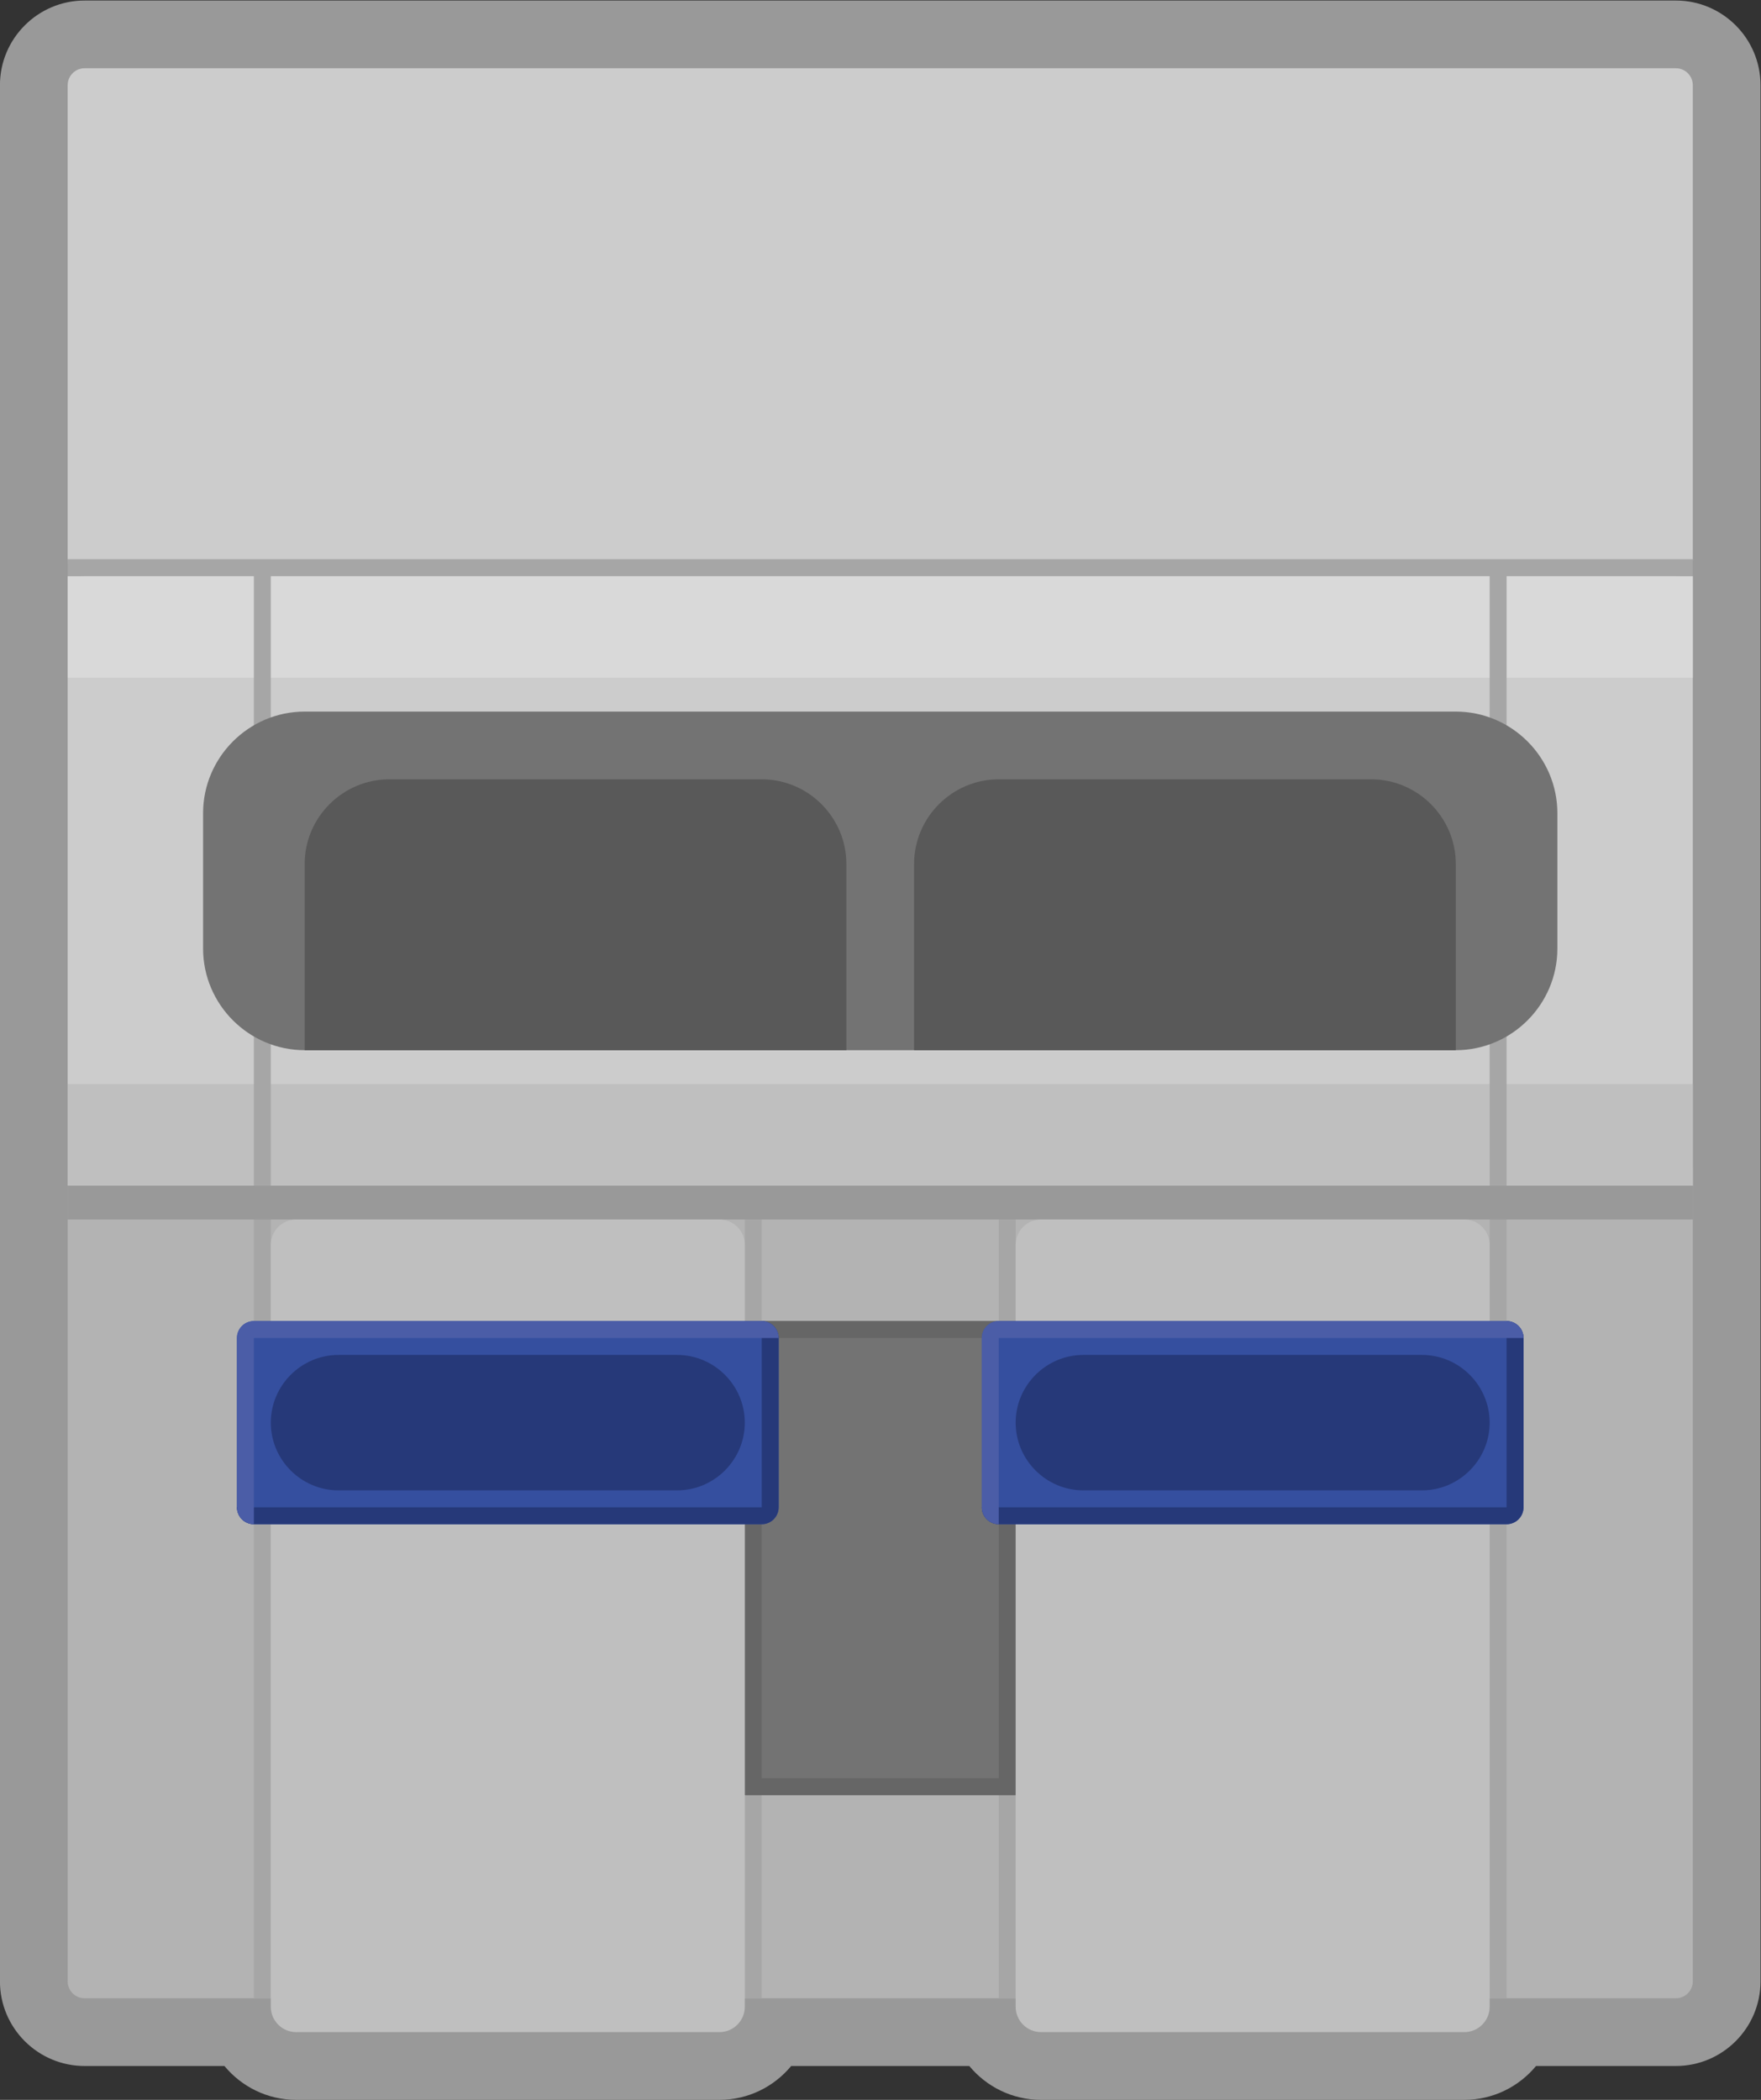 <?xml version="1.0" encoding="UTF-8" standalone="no"?>
<svg
   xmlns:dc="http://purl.org/dc/elements/1.1/"
   xmlns:cc="http://creativecommons.org/ns#"
   xmlns:rdf="http://www.w3.org/1999/02/22-rdf-syntax-ns#"
   xmlns:svg="http://www.w3.org/2000/svg"
   xmlns="http://www.w3.org/2000/svg"
   viewBox="0 0 277.333 330.667"
   height="330.667"
   width="277.333"
   xml:space="preserve"
   id="svg2"
   version="1.1"><rect x="0" y="0" width="277.333" height="330.667" fill="#333333" stroke="none"/><defs
     id="defs6"><clipPath
       id="clipPath18"
       clipPathUnits="userSpaceOnUse"><path
         id="path16"
         d="M 0,256 H 256 V 0 H 0 Z" /></clipPath><clipPath
       id="clipPath26"
       clipPathUnits="userSpaceOnUse"><path
         id="path24"
         d="M 24,252 H 232 V 4 H 24 Z" /></clipPath></defs><g
     transform="matrix(1.333,0,0,-1.333,-32,336)"
     id="g10"><g
       id="g12"><g
         clip-path="url(#clipPath18)"
         id="g14"><g
           id="g20"><g
             id="g22" /><g
             id="g34"><g
               style="opacity:0.5"
               id="g32"
               clip-path="url(#clipPath26)"><g
                 id="g30"
                 transform="translate(222,252)"><path
                   id="path28"
                   style="fill:#ffffff;fill-opacity:1;fill-rule:nonzero;stroke:none"
                   d="m 0,0 h -188 c -5.514,0 -10,-4.486 -10,-10 v -56 -2 -72 -4 -90 c 0,-5.514 4.486,-10 10,-10 h 16.521 c 2.019,-2.441 5.071,-4 8.479,-4 h 50 c 3.408,0 6.46,1.559 8.479,4 h 21.042 c 2.019,-2.441 5.071,-4 8.479,-4 h 50 c 3.408,0 6.46,1.559 8.479,4 H 0 c 5.514,0 10,4.486 10,10 v 90 4 72 2 56 C 10,-4.486 5.514,0 0,0" /></g></g></g></g><g
           transform="translate(222,244)"
           id="g36"><path
             id="path38"
             style="fill:#cccccc;fill-opacity:1;fill-rule:nonzero;stroke:none"
             d="m 0,0 h -188 c -1.104,0 -2,-0.896 -2,-2 v -56 c 0,-1.104 0.896,-2 2,-2 H 0 c 1.104,0 2,0.896 2,2 V -2 C 2,-0.896 1.104,0 0,0" /></g><g
           transform="translate(222,16)"
           id="g40"><path
             id="path42"
             style="fill:#b3b3b3;fill-opacity:1;fill-rule:nonzero;stroke:none"
             d="m 0,0 h -188 c -1.104,0 -2,0.896 -2,2 v 96 c 0,1.104 0.896,2 2,2 H 0 c 1.104,0 2,-0.896 2,-2 V 2 C 2,0.896 1.104,0 0,0" /></g><path
           id="path44"
           style="fill:#cccccc;fill-opacity:1;fill-rule:nonzero;stroke:none"
           d="M 224,184 H 32 v -72 h 192 z" /><path
           id="path46"
           style="fill:#d9d9d9;fill-opacity:1;fill-rule:nonzero;stroke:none"
           d="M 224,172 H 32 v 12 h 192 z" /><path
           id="path48"
           style="fill:#bfbfbf;fill-opacity:1;fill-rule:nonzero;stroke:none"
           d="M 224,112 H 32 v 12 h 192 z" /><g
           transform="translate(170,160)"
           id="g50"><path
             id="path52"
             style="fill:#a6a6a6;fill-opacity:1;fill-rule:nonzero;stroke:none"
             d="m 0,0 h -84 -30 V 24 H 30 V 0 Z M 0,-2 H 30 V -26 H 0 Z m -82,0 h 80 v -24 h -80 z m -32,0 h 30 v -24 h -30 z m -24,28 v -2 h 22 V 0 -28 -144 h 2 v 116 h 30 84 30 v -116 h 2 V -28 0 24 h 22 v 2 z" /></g><path
           id="path54"
           style="fill:#999999;fill-opacity:1;fill-rule:nonzero;stroke:none"
           d="M 224,108 H 32 v 4 h 192 z" /><path
           id="path56"
           style="fill:#a6a6a6;fill-opacity:1;fill-rule:nonzero;stroke:none"
           d="m 114,16 h -2 v 92 h 2 z" /><path
           id="path58"
           style="fill:#a6a6a6;fill-opacity:1;fill-rule:nonzero;stroke:none"
           d="m 144,16 h -2 v 92 h 2 z" /><path
           id="path60"
           style="fill:#737373;fill-opacity:1;fill-rule:nonzero;stroke:none"
           d="m 144,40 h -32 v 56 h 32 z" /><path
           id="path62"
           style="fill:#666666;fill-opacity:1;fill-rule:nonzero;stroke:none"
           d="M 144,96 H 112 V 40 h 32 z m -2,-54 h -28 v 52 h 28 z" /><g
           transform="translate(84,64)"
           id="g64"><path
             id="path66"
             style="fill:#bfbfbf;fill-opacity:1;fill-rule:nonzero;stroke:none"
             d="m 0,0 h -20 c -2.2,0 -4,1.8 -4,4 v 24 c 0,2.2 1.8,4 4,4 H 0 c 2.2,0 4,-1.8 4,-4 V 4 C 4,1.8 2.2,0 0,0" /></g><g
           transform="translate(192,64)"
           id="g68"><path
             id="path70"
             style="fill:#bfbfbf;fill-opacity:1;fill-rule:nonzero;stroke:none"
             d="m 0,0 h -20 c -2.2,0 -4,1.8 -4,4 v 24 c 0,2.2 1.8,4 4,4 H 0 c 2.2,0 4,-1.8 4,-4 V 4 C 4,1.8 2.2,0 0,0" /></g><g
           transform="translate(82,66)"
           id="g72"><path
             id="path74"
             style="fill:#737373;fill-opacity:1;fill-rule:nonzero;stroke:none"
             d="m 0,0 h -16 c -2.2,0 -4,1.8 -4,4 v 14 c 0,2.2 1.8,4 4,4 H 0 c 2.2,0 4,-1.8 4,-4 V 4 C 4,1.8 2.2,0 0,0" /></g><g
           transform="translate(190,66)"
           id="g76"><path
             id="path78"
             style="fill:#737373;fill-opacity:1;fill-rule:nonzero;stroke:none"
             d="m 0,0 h -16 c -2.2,0 -4,1.8 -4,4 v 20 c 0,2.2 1.8,4 4,4 H 0 c 2.2,0 4,-1.8 4,-4 V 4 C 4,1.8 2.2,0 0,0" /></g><g
           transform="translate(84,72)"
           id="g80"><path
             id="path82"
             style="fill:#808080;fill-opacity:1;fill-rule:nonzero;stroke:none"
             d="m 0,0 h -20 c -1.1,0 -2,0.9 -2,2 v 16 c 0,2.2 1.8,4 4,4 h 16 c 2.2,0 4,-1.8 4,-4 V 2 C 2,0.9 1.1,0 0,0" /></g><g
           transform="translate(86,84)"
           id="g84"><path
             id="path86"
             style="fill:#8c8c8c;fill-opacity:1;fill-rule:nonzero;stroke:none"
             d="m 0,0 v 2 c 0,1.1 -0.9,2 -2,2 h -20 c -1.1,0 -2,-0.9 -2,-2 V 0 Z" /></g><g
           transform="translate(62,84)"
           id="g88"><path
             id="path90"
             style="fill:#737373;fill-opacity:1;fill-rule:nonzero;stroke:none"
             d="m 0,0 v -2 c 0,-1.1 0.9,-2 2,-2 h 20 c 1.1,0 2,0.9 2,2 v 2 z" /></g><g
           transform="translate(109,12)"
           id="g92"><path
             id="path94"
             style="fill:#bfbfbf;fill-opacity:1;fill-rule:nonzero;stroke:none"
             d="m 0,0 h -50 c -1.657,0 -3,1.343 -3,3 v 90 c 0,1.657 1.343,3 3,3 H 0 c 1.657,0 3,-1.343 3,-3 V 3 C 3,1.343 1.657,0 0,0" /></g><g
           transform="translate(197,12)"
           id="g96"><path
             id="path98"
             style="fill:#bfbfbf;fill-opacity:1;fill-rule:nonzero;stroke:none"
             d="m 0,0 h -50 c -1.657,0 -3,1.343 -3,3 v 90 c 0,1.657 1.343,3 3,3 H 0 c 1.657,0 3,-1.343 3,-3 V 3 C 3,1.343 1.657,0 0,0" /></g><g
           transform="translate(114,72)"
           id="g100"><path
             id="path102"
             style="fill:#354f9f;fill-opacity:1;fill-rule:nonzero;stroke:none"
             d="m 0,0 h -60 c -1.104,0 -2,0.896 -2,2 v 20 c 0,1.104 0.896,2 2,2 H 0 c 1.104,0 2,-0.896 2,-2 V 2 C 2,0.896 1.104,0 0,0" /></g><g
           transform="translate(104,76)"
           id="g104"><path
             id="path106"
             style="fill:#263979;fill-opacity:1;fill-rule:nonzero;stroke:none"
             d="m 0,0 h -40 c -4.4,0 -8,3.6 -8,8 0,4.4 3.6,8 8,8 H 0 C 4.4,16 8,12.4 8,8 8,3.6 4.4,0 0,0" /></g><g
           transform="translate(202,72)"
           id="g108"><path
             id="path110"
             style="fill:#354f9f;fill-opacity:1;fill-rule:nonzero;stroke:none"
             d="m 0,0 h -60 c -1.104,0 -2,0.896 -2,2 v 20 c 0,1.104 0.896,2 2,2 H 0 c 1.104,0 2,-0.896 2,-2 V 2 C 2,0.896 1.104,0 0,0" /></g><g
           transform="translate(192,76)"
           id="g112"><path
             id="path114"
             style="fill:#263979;fill-opacity:1;fill-rule:nonzero;stroke:none"
             d="m 0,0 h -40 c -4.4,0 -8,3.6 -8,8 0,4.4 3.6,8 8,8 H 0 C 4.4,16 8,12.4 8,8 8,3.6 4.4,0 0,0" /></g><g
           transform="translate(114,96)"
           id="g116"><path
             id="path118"
             style="fill:#263979;fill-opacity:1;fill-rule:nonzero;stroke:none"
             d="m 0,0 v -22 h -62 c 0,-1.104 0.896,-2 2,-2 H 0 c 1.104,0 2,0.896 2,2 V -2 C 2,-0.896 1.104,0 0,0" /></g><g
           transform="translate(114,96)"
           id="g120"><path
             id="path122"
             style="fill:#4b5da7;fill-opacity:1;fill-rule:nonzero;stroke:none"
             d="m 0,0 h -60 c -1.104,0 -2,-0.896 -2,-2 v -20 c 0,-1.104 0.896,-2 2,-2 V -2 H 2 C 2,-0.896 1.104,0 0,0" /></g><g
           transform="translate(202,96)"
           id="g124"><path
             id="path126"
             style="fill:#263979;fill-opacity:1;fill-rule:nonzero;stroke:none"
             d="m 0,0 v -22 h -62 c 0,-1.104 0.896,-2 2,-2 H 0 c 1.104,0 2,0.896 2,2 V -2 C 2,-0.896 1.104,0 0,0" /></g><g
           transform="translate(202,96)"
           id="g128"><path
             id="path130"
             style="fill:#4b5da7;fill-opacity:1;fill-rule:nonzero;stroke:none"
             d="m 0,0 h -60 c -1.104,0 -2,-0.896 -2,-2 v -20 c 0,-1.104 0.896,-2 2,-2 V -2 H 2 C 2,-0.896 1.104,0 0,0" /></g><g
           transform="translate(196,128)"
           id="g132"><path
             id="path134"
             style="fill:#737373;fill-opacity:1;fill-rule:nonzero;stroke:none"
             d="m 0,0 h -136 c -6.6,0 -12,5.4 -12,12 v 16 c 0,6.6 5.4,12 12,12 H 0 C 6.6,40 12,34.6 12,28 V 12 C 12,5.4 6.6,0 0,0" /></g><g
           transform="translate(124,128)"
           id="g136"><path
             id="path138"
             style="fill:#595959;fill-opacity:1;fill-rule:nonzero;stroke:none"
             d="m 0,0 h -64 v 22 c 0,5.5 4.5,10 10,10 h 44 C -4.5,32 0,27.5 0,22 Z" /></g><g
           transform="translate(196,128)"
           id="g140"><path
             id="path142"
             style="fill:#595959;fill-opacity:1;fill-rule:nonzero;stroke:none"
             d="m 0,0 h -64 v 22 c 0,5.5 4.5,10 10,10 h 44 C -4.5,32 0,27.5 0,22 Z" /></g></g></g></g></svg>